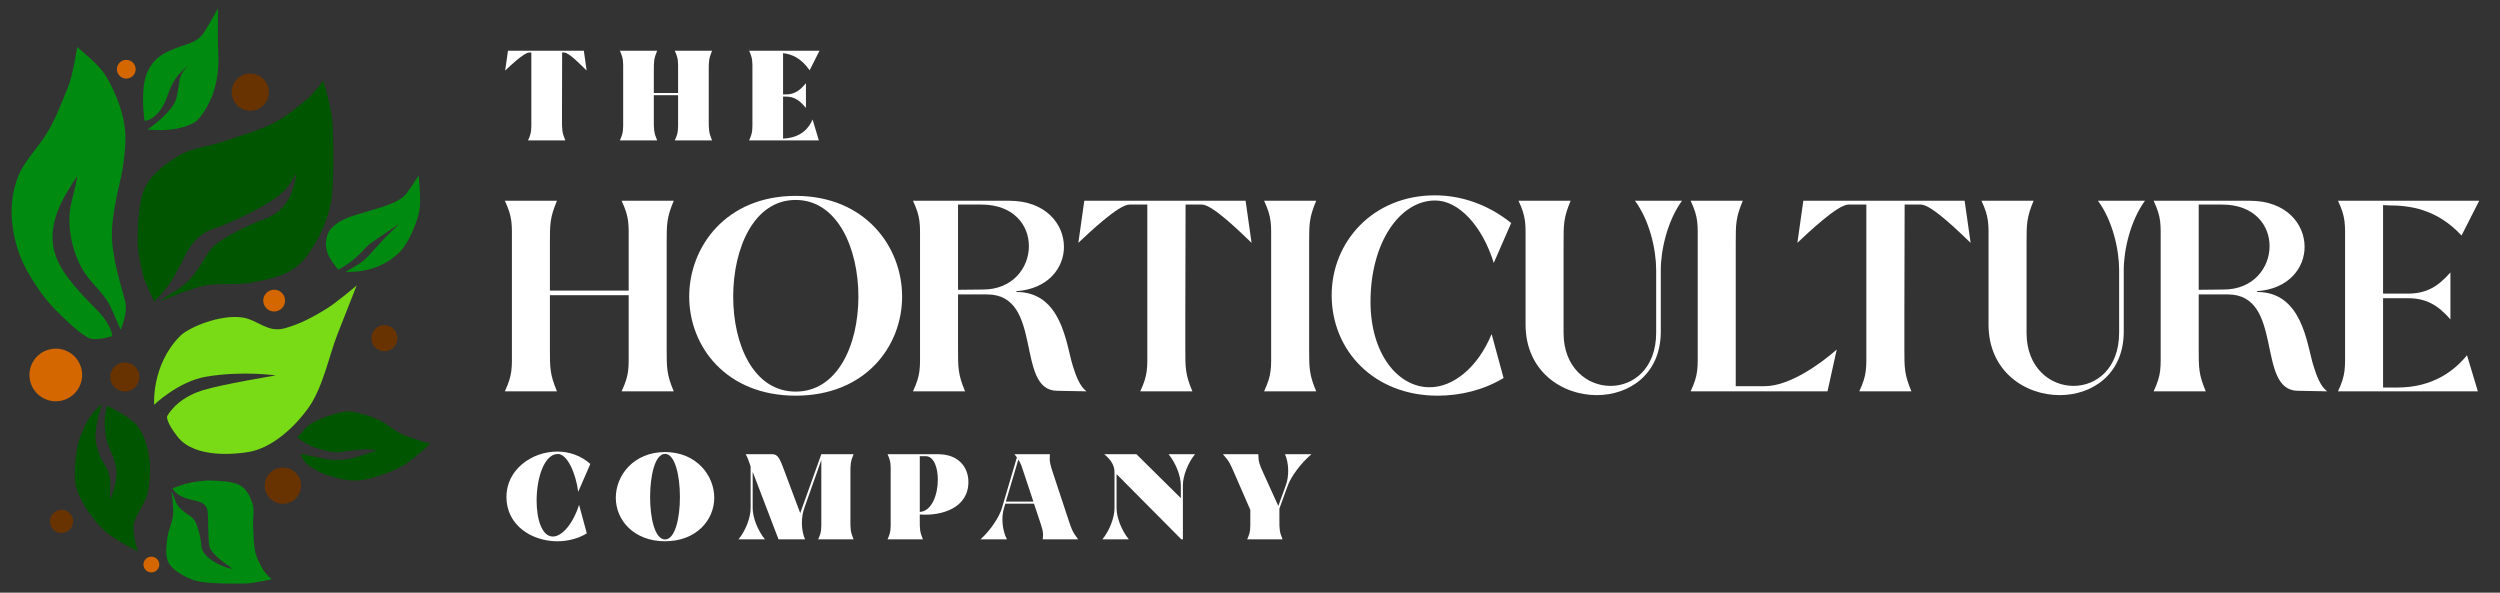 <?xml version="1.0" encoding="UTF-8" standalone="no"?>
<!DOCTYPE svg PUBLIC "-//W3C//DTD SVG 1.1//EN" "http://www.w3.org/Graphics/SVG/1.1/DTD/svg11.dtd">
<svg width="100%" height="100%" viewBox="0 0 3792 899" version="1.1" xmlns="http://www.w3.org/2000/svg" xmlns:xlink="http://www.w3.org/1999/xlink" xml:space="preserve" xmlns:serif="http://www.serif.com/" style="fill-rule:evenodd;clip-rule:evenodd;stroke-linejoin:round;stroke-miterlimit:2;">
    <rect x="0" y="0" width="3792" height="899" fill="#333333" stroke="none"/>
    <g transform="matrix(1,0,0,1,-19408.4,-1608.92)">
        <g id="FINAL---WEB-LARGE-DARK" serif:id="FINAL - WEB LARGE DARK" transform="matrix(4.222,0,0,1,17861.8,1606.51)">
            <rect x="366.355" y="2.411" width="898.008" height="898.008" style="fill:none;"/>
            <g>
                <g transform="matrix(0.752,0,0,3.174,309.397,-1920.06)">
                    <g transform="matrix(0.652,0,0,0.652,-492.27,235.103)">
                        <path d="M1282.9,647.516L1283,606.902L1284.49,606.902C1288.24,606.902 1297.6,616.915 1300.96,620.097L1298.91,605.591L1243.32,605.591L1241.26,620.097C1244.63,616.915 1255.11,606.902 1258.85,606.902L1260.44,606.902L1260.44,656.687C1260.44,663.238 1260.73,665.484 1258.01,671.286L1285.34,671.286C1282.9,665.484 1282.9,663.238 1282.9,656.687L1282.9,647.516Z" style="fill:white;fill-rule:nonzero;"/>
                        <path d="M1325.3,671.286L1352.62,671.286C1350.19,665.484 1350.19,663.238 1350.19,656.687L1350.19,638.158L1367.97,638.158L1367.97,656.687C1367.97,663.238 1368.25,665.484 1365.54,671.286L1392.86,671.286C1390.43,665.484 1390.43,663.238 1390.43,656.687L1390.43,620.19C1390.43,613.639 1390.43,611.393 1392.86,605.591L1365.54,605.591C1368.25,611.393 1367.97,613.639 1367.97,620.19L1367.97,636.567L1350.19,636.567L1350.19,620.19C1350.19,613.639 1350.19,611.393 1352.62,605.591L1325.3,605.591C1328.01,611.393 1327.73,613.639 1327.73,620.19L1327.73,656.687C1327.73,663.238 1328.01,665.484 1325.3,671.286Z" style="fill:white;fill-rule:nonzero;"/>
                        <path d="M1444.89,669.976L1444.89,639.187L1447.05,639.187C1453.6,639.187 1457.53,642.556 1461.64,647.516L1461.64,629.361C1457.53,634.321 1453.6,637.596 1447.05,637.596L1444.89,637.596L1444.89,607.369C1451.35,608.118 1458,610.832 1464.36,619.909L1471.57,605.591L1420,605.591C1422.71,611.393 1422.43,613.639 1422.43,620.19L1422.43,656.687C1422.43,663.238 1422.71,665.484 1420,671.286L1471.1,671.286L1466.51,655.938C1464.08,661.928 1458.28,669.414 1444.89,669.976Z" style="fill:white;fill-rule:nonzero;"/>
                    </g>
                    <g transform="matrix(0.619,0,0,0.619,-450.705,447.901)">
                        <path d="M1280.56,672.783C1288.52,672.783 1296.47,670.818 1303.3,666.7L1297.32,644.615C1292.73,659.12 1284.31,669.134 1277.1,669.134C1268.68,669.134 1264.56,655.845 1264.56,641.433C1264.56,624.214 1270.27,605.404 1281.03,605.404C1288.14,605.404 1294.79,620.003 1296.66,634.602L1306.02,613.078C1298.62,606.527 1289.55,603.533 1280.47,603.533C1260.73,603.533 1241.26,617.57 1241.26,638.532C1241.26,660.524 1260.82,672.783 1280.56,672.783Z" style="fill:white;fill-rule:nonzero;"/>
                        <path d="M1363.66,672.783C1387.81,672.783 1401.66,656.406 1401.66,639.187C1401.66,621.875 1387.81,603.907 1363.66,603.907C1339.52,603.907 1325.67,621.875 1325.67,639.187C1325.67,656.406 1339.52,672.783 1363.66,672.783ZM1363.66,671.379C1355.99,671.379 1352.15,655.377 1352.15,638.626C1352.15,621.968 1355.99,605.311 1363.66,605.311C1371.34,605.311 1375.17,621.968 1375.17,638.626C1375.17,655.283 1371.34,671.379 1363.66,671.379Z" style="fill:white;fill-rule:nonzero;"/>
                        <path d="M1506.75,620.19C1506.75,613.639 1506.75,611.393 1509.18,605.591L1484.29,605.591L1468.01,651.072L1454.72,615.605C1452.57,609.896 1450.79,605.591 1446.77,605.591L1425.9,605.591C1427.11,607.276 1428.33,611.019 1429.73,614.95L1429.73,647.329C1429.73,654.348 1425.99,664.454 1420.38,671.286L1440.78,671.286C1435.16,664.454 1431.32,654.348 1431.32,647.329L1431.32,619.161L1451.26,671.286L1471.75,671.286C1468.66,664.454 1468.57,654.348 1471.1,647.329L1484.29,610.083L1484.29,656.687C1484.29,663.238 1484.57,665.484 1481.86,671.286L1509.18,671.286C1506.75,665.484 1506.75,663.238 1506.75,656.687L1506.75,620.19Z" style="fill:white;fill-rule:nonzero;"/>
                        <path d="M1535.39,671.286L1562.71,671.286C1560.28,665.484 1560.28,663.238 1560.28,656.687L1560.28,652.102C1577.5,653.412 1597.81,646.955 1597.81,627.022C1597.81,615.979 1590.6,605.779 1574.88,605.591L1535.39,605.591C1538.1,611.393 1537.82,613.639 1537.82,620.19L1537.82,656.687C1537.82,663.238 1538.1,665.484 1535.39,671.286ZM1560.28,650.136L1560.28,607.089L1564.68,607.089C1571.04,606.995 1574.22,615.605 1574.22,625.244C1574.22,636.754 1569.55,649.668 1560.28,650.136Z" style="fill:white;fill-rule:nonzero;"/>
                        <path d="M1607.16,671.286L1627.57,671.286C1623.92,664.454 1623.07,654.348 1625.23,647.329L1626.26,643.773L1648.43,643.773L1652.74,656.687C1654.89,663.238 1655.92,665.484 1655.17,671.286L1682.5,671.286C1678.1,665.484 1677.35,663.238 1675.2,656.687L1663.13,620.19C1660.97,613.639 1660.23,611.393 1660.69,605.591L1633.37,605.591L1635.24,608.025L1623.63,647.329C1621.48,654.348 1614.75,664.454 1607.16,671.286ZM1626.72,642.182L1636.36,609.709C1638.42,612.891 1639.08,615.418 1640.67,620.19L1647.97,642.182L1626.72,642.182Z" style="fill:white;fill-rule:nonzero;"/>
                        <path d="M1752.31,605.591C1757.92,612.423 1761.76,622.53 1761.76,629.548L1761.76,639.468L1727.51,605.591L1702.62,605.591C1707.11,609.241 1710.57,613.639 1710.57,619.348L1710.57,647.329C1710.57,654.348 1706.83,664.454 1701.21,671.286L1721.62,671.286C1716,664.454 1712.16,654.348 1712.16,647.329L1712.16,620.939L1762.14,671.286L1763.35,671.286L1763.35,629.548C1763.35,622.53 1767.1,612.423 1772.71,605.591L1752.31,605.591Z" style="fill:white;fill-rule:nonzero;"/>
                        <path d="M1812.95,671.286L1840.28,671.286C1837.84,665.484 1837.84,663.238 1837.84,656.687L1837.84,647.516L1844.39,629.548C1847.02,622.53 1854.5,612.423 1862.55,605.591L1842.15,605.591C1845.24,612.423 1845.42,622.53 1842.8,629.548L1837,645.551L1825.49,620.19C1822.5,613.639 1821.65,611.393 1821.56,605.591L1794.24,605.591C1799.48,611.393 1800.13,613.639 1803.03,620.19L1815.38,648.545L1815.38,656.687C1815.38,663.238 1815.66,665.484 1812.95,671.286Z" style="fill:white;fill-rule:nonzero;"/>
                    </g>
                    <g transform="matrix(1.283,0,0,1.283,-1275.85,-68.558)">
                        <path d="M1241.41,671.286L1260.82,671.286C1258.19,665.017 1258.19,662.59 1258.19,655.513L1258.19,635.493L1287.52,635.493L1287.52,655.513C1287.52,662.59 1287.82,665.017 1284.89,671.286L1304.3,671.286C1301.67,665.017 1301.67,662.59 1301.67,655.513L1301.67,616.079C1301.67,609.002 1301.67,606.575 1304.3,600.306L1284.89,600.306C1287.82,606.575 1287.52,609.002 1287.52,616.079L1287.52,633.774L1258.19,633.774L1258.19,616.079C1258.19,609.002 1258.19,606.575 1260.82,600.306L1241.41,600.306C1244.34,606.575 1244.04,609.002 1244.04,616.079L1244.04,655.513C1244.04,662.59 1244.34,665.017 1241.41,671.286Z" style="fill:white;fill-rule:nonzero;"/>
                        <path d="M1349.7,672.904C1375.58,672.904 1389.34,654.603 1389.34,635.998C1389.34,617.394 1375.58,598.486 1349.7,598.486C1323.82,598.486 1310.06,617.394 1310.06,635.998C1310.06,654.603 1323.82,672.904 1349.7,672.904ZM1349.7,671.387C1334.13,671.387 1326.44,654.097 1326.44,635.998C1326.44,618.001 1334.13,600.003 1349.7,600.003C1365.27,600.003 1373.06,618.001 1373.06,635.998C1373.06,654.097 1365.27,671.387 1349.7,671.387Z" style="fill:white;fill-rule:nonzero;"/>
                        <path d="M1393.38,671.286L1412.79,671.286C1410.16,665.017 1410.16,662.59 1410.16,655.513L1410.16,635.189L1420.98,635.189C1442.12,635.189 1431.4,670.983 1447.07,671.084L1457.99,671.286C1455.46,669.365 1454.05,665.523 1452.83,661.579C1450.41,653.693 1448.79,634.279 1431.9,634.279L1431.9,633.976C1443.73,633.167 1449.6,625.28 1449.6,617.495C1449.6,608.901 1442.72,600.306 1429.27,600.306L1393.38,600.306C1396.31,606.575 1396.01,609.002 1396.01,616.079L1396.01,655.513C1396.01,662.59 1396.31,665.017 1393.38,671.286ZM1410.16,633.47L1410.16,601.722L1418.86,601.722C1430.89,601.722 1436.55,609.406 1436.55,617.192C1436.55,625.28 1430.49,633.369 1419.47,633.369L1410.16,633.47Z" style="fill:white;fill-rule:nonzero;"/>
                        <path d="M1494.89,601.722L1500.96,601.722C1505.01,601.722 1515.83,612.541 1519.46,615.978L1517.24,600.306L1457.18,600.306L1454.96,615.978C1458.6,612.541 1469.92,601.722 1473.96,601.722L1480.64,601.722L1480.64,655.513C1480.64,662.59 1480.94,665.017 1478.01,671.286L1497.42,671.286C1494.79,665.017 1494.79,662.59 1494.79,655.513L1494.79,642.975L1494.89,601.722Z" style="fill:white;fill-rule:nonzero;"/>
                        <path d="M1524.12,671.286L1543.53,671.286C1540.9,665.017 1540.9,662.59 1540.9,655.513L1540.9,616.079C1540.9,609.002 1540.9,606.575 1543.53,600.306L1524.12,600.306C1527.05,606.575 1526.75,609.002 1526.75,616.079L1526.75,655.513C1526.75,662.59 1527.05,665.017 1524.12,671.286Z" style="fill:white;fill-rule:nonzero;"/>
                        <path d="M1588.73,672.904C1597.32,672.904 1605.91,670.78 1613.3,666.331L1608.85,649.952C1603.69,662.489 1594.49,669.769 1585.79,669.769C1573.86,669.769 1563.75,657.231 1563.75,637.919C1563.75,615.877 1574.67,600.205 1587.82,600.205C1596.71,600.205 1605.41,609.811 1609.65,623.46L1616.13,608.597C1607.33,601.519 1597.32,598.284 1587.71,598.284C1564.76,598.284 1549.29,615.473 1549.29,635.493C1549.29,656.119 1565.07,672.904 1588.73,672.904Z" style="fill:white;fill-rule:nonzero;"/>
                        <path d="M1647.98,672.701C1660.11,672.701 1671.84,664.916 1671.84,649.042L1671.84,626.089C1671.84,618.506 1674.37,607.687 1679.73,600.306L1662.23,600.306C1667.69,607.687 1670.12,618.506 1670.12,626.089L1670.12,649.446C1670.12,662.793 1661.63,669.264 1653.13,669.264C1644.44,669.264 1635.64,662.489 1635.64,649.547L1635.64,616.079C1635.64,609.002 1635.64,606.575 1638.27,600.306L1618.86,600.306C1621.79,606.575 1621.49,609.002 1621.49,616.079L1621.49,646.413C1621.49,663.804 1635.03,672.701 1647.98,672.701Z" style="fill:white;fill-rule:nonzero;"/>
                        <path d="M1682.96,671.286L1733.92,671.286L1737.36,655.715C1731.19,661.175 1719.66,669.365 1710.56,669.365L1699.75,669.365L1699.75,616.079C1699.75,609.002 1699.75,606.575 1702.37,600.306L1682.96,600.306C1685.89,606.575 1685.59,609.002 1685.59,616.079L1685.59,655.513C1685.59,662.59 1685.89,665.017 1682.96,671.286Z" style="fill:white;fill-rule:nonzero;"/>
                        <path d="M1762.64,601.722L1768.7,601.722C1772.75,601.722 1783.57,612.541 1787.21,615.978L1784.98,600.306L1724.92,600.306L1722.7,615.978C1726.34,612.541 1737.66,601.722 1741.71,601.722L1748.38,601.722L1748.38,655.513C1748.38,662.59 1748.68,665.017 1745.75,671.286L1765.16,671.286C1762.54,665.017 1762.54,662.59 1762.54,655.513L1762.54,642.975L1762.64,601.722Z" style="fill:white;fill-rule:nonzero;"/>
                        <path d="M1820.37,672.701C1832.5,672.701 1844.23,664.916 1844.23,649.042L1844.23,626.089C1844.23,618.506 1846.76,607.687 1852.12,600.306L1834.63,600.306C1840.09,607.687 1842.51,618.506 1842.51,626.089L1842.51,649.446C1842.51,662.793 1834.02,669.264 1825.53,669.264C1816.83,669.264 1808.04,662.489 1808.04,649.547L1808.04,616.079C1808.04,609.002 1808.04,606.575 1810.66,600.306L1791.25,600.306C1794.18,606.575 1793.88,609.002 1793.88,616.079L1793.88,646.413C1793.88,663.804 1807.43,672.701 1820.37,672.701Z" style="fill:white;fill-rule:nonzero;"/>
                        <path d="M1855.36,671.286L1874.77,671.286C1872.14,665.017 1872.14,662.59 1872.14,655.513L1872.14,635.189L1882.96,635.189C1904.09,635.189 1893.37,670.983 1909.04,671.084L1919.96,671.286C1917.44,669.365 1916.02,665.523 1914.81,661.579C1912.38,653.693 1910.76,634.279 1893.88,634.279L1893.88,633.976C1905.71,633.167 1911.57,625.28 1911.57,617.495C1911.57,608.901 1904.7,600.306 1891.25,600.306L1855.36,600.306C1858.29,606.575 1857.98,609.002 1857.98,616.079L1857.98,655.513C1857.98,662.59 1858.29,665.017 1855.36,671.286ZM1872.14,633.47L1872.14,601.722L1880.84,601.722C1892.87,601.722 1898.53,609.406 1898.53,617.192C1898.53,625.28 1892.46,633.369 1881.44,633.369L1872.14,633.47Z" style="fill:white;fill-rule:nonzero;"/>
                        <path d="M1946.15,669.87L1940.79,669.87L1940.79,636.605L1950.1,636.605C1957.17,636.605 1961.42,639.436 1965.87,644.492L1965.87,626.999C1961.42,632.055 1957.17,634.886 1950.1,634.886L1940.79,634.886L1940.79,601.924L1942.82,602.025C1950.7,602.025 1960.81,603.339 1970.01,613.248L1976.59,600.306L1924.01,600.306C1926.94,606.575 1926.64,609.002 1926.64,616.079L1926.64,655.513C1926.64,662.59 1926.94,665.017 1924.01,671.286L1976.08,671.286L1972.04,657.838C1967.38,663.601 1959.3,669.87 1946.15,669.87Z" style="fill:white;fill-rule:nonzero;"/>
                    </g>
                </g>
                <g transform="matrix(0.742,0,0,0.993,93.152,-4.181)">
                    <g transform="matrix(-0.443,0.493,-0.17,-1.525,715.431,1041.37)">
                        <path d="M520.155,294.323C520.155,294.323 537.27,310.072 544.127,320.975C555.125,338.462 560.652,363.413 557.588,375.41C554.506,387.482 548.249,398.62 543.407,406.432C539.505,412.726 528.523,424.444 519.966,429.832C511.366,435.246 504.824,436.812 504.824,436.812C504.824,436.812 517.216,422.538 522.336,410.023C524.144,405.603 526.084,393.838 522.669,381.566C520.882,375.143 522.351,367.418 523.852,363.749C525.727,359.166 529.91,348.94 529.91,348.94C529.91,348.94 534.259,345.041 529.91,348.94C527.803,350.829 516.968,362.349 513.654,372.56C510.54,382.154 513.05,396.762 512.833,400.728C512.485,407.108 509.364,424.044 500.115,433.556C496.308,437.471 500.115,433.556 500.115,433.556C500.115,433.556 487.181,421.867 480.39,411.593C473.337,400.922 474.536,383.538 478.126,370.304C479.984,363.455 486.332,349.087 491.901,341.849C497.557,334.498 508.094,328.851 514.004,321.317C519.984,313.694 520.155,294.323 520.155,294.323Z" style="fill:rgb(0,85,1);"/>
                    </g>
                    <g transform="matrix(1.034,-0.761,0.241,3.26,-297.061,52.82)">
                        <circle cx="599.213" cy="301.4" r="12.012" style="fill:rgb(212,103,0);"/>
                    </g>
                    <g transform="matrix(0.455,-0.335,0.106,1.436,93.352,570.959)">
                        <circle cx="599.213" cy="301.4" r="12.012" style="fill:rgb(105,51,0);"/>
                    </g>
                    <g transform="matrix(0.554,0.815,-0.187,1.262,328.983,-532.895)">
                        <path d="M535.708,294.003C535.708,294.003 544.296,312.936 547.339,325.209C550.499,337.957 550.874,359.974 549.136,372.191C547.544,383.381 542.84,393.95 537.998,401.762C534.096,408.056 527.567,415.189 523.123,418.41C520.012,420.664 515.629,423.841 515.629,423.841C515.629,423.841 520.021,414.814 522.956,408.783C526.233,402.049 528.388,389.085 532.384,372.212C533.495,367.521 538.081,350.733 538.081,350.733C538.081,350.733 528.097,374.054 523.84,383.999C521.428,389.632 519.883,406.81 509.619,424.713C506.518,430.123 509.619,424.713 509.619,424.713C509.619,424.713 502.72,420.212 498.718,415.914C490.262,406.832 489.548,393.906 490.585,388.446C493.601,372.551 504.765,361.615 510.334,354.378C515.99,347.027 530.937,331.036 533.033,317.808C534.695,307.314 535.708,294.003 535.708,294.003Z" style="fill:rgb(0,139,16);"/>
                    </g>
                    <g transform="matrix(0.11,1.473,-0.467,0.348,654.811,-207.111)">
                        <path d="M535.708,294.003C535.708,294.003 548.734,316.091 551.777,328.364C554.937,341.112 557.039,360.172 555.3,372.389C553.709,383.579 546.82,395.756 541.978,403.568C538.077,409.862 531.008,416.987 526.564,420.208C523.454,422.462 515.629,423.841 515.629,423.841C515.629,423.841 521.997,409.709 524.932,403.678C528.209,396.944 531.887,387.134 532.017,373.588C532.065,368.694 529.91,348.94 529.91,348.94C529.91,348.94 534.259,345.041 529.91,348.94C526.26,352.213 523.748,374.902 523.237,384.281C522.889,390.661 512.631,414.433 498.584,422.819C493.789,425.682 498.584,422.819 498.584,422.819C498.584,422.819 490.438,412.53 488.411,406.427C486.017,399.223 484.598,386.751 484.222,379.593C483.938,374.191 484.179,368.517 486.152,363.479C488.753,356.837 494.26,346.978 499.829,339.741C505.484,332.39 514.177,326.908 520.087,319.374C526.067,311.751 535.708,294.003 535.708,294.003Z" style="fill:rgb(0,85,1);"/>
                    </g>
                    <g transform="matrix(-0.364,-1.125,-0.4,1.284,917.071,866.66)">
                        <path d="M711.473,293.147C711.473,293.147 713.562,315.251 716.562,325.877C719.959,337.91 724.086,350.29 731.855,362.066C740.252,374.793 755.548,372.871 766.942,380.009C784.769,391.178 797.352,418.418 797.433,428.471C797.714,463.378 769.234,485.703 769.234,485.703C769.234,485.703 768.473,457.249 752.682,437.773C732.271,412.601 706.278,395.626 706.278,395.626C706.278,395.626 737.219,433.415 746.052,448.175C758.861,469.582 752.682,485.177 752.682,485.177C752.682,485.177 749.727,489.162 731.855,491.181C705.366,494.172 680.603,466.618 673.824,458.302C660.655,442.147 658.999,416.278 662.711,395.626C666.422,374.975 683.646,351.628 691.773,334.549C698.078,321.298 711.473,293.147 711.473,293.147Z" style="fill:rgb(121,219,21);"/>
                    </g>
                    <g transform="matrix(0.134,0.727,-0.271,0.496,471.774,-599.077)">
                        <path d="M639.471,308.906C639.471,308.906 689.115,334.455 705.523,341.53C737.384,355.269 752.703,367.119 766.942,380.009C781.388,393.088 797.352,418.418 797.433,428.471C797.714,463.378 765.691,497.498 765.691,497.498C765.691,497.498 765.076,479.677 757.235,457.454C750.039,437.061 742.021,433.011 720.792,418.74C702.199,406.241 701.57,388.504 701.57,388.504C701.57,388.504 703.118,404.782 710.794,419.06C721.588,439.135 732.609,442.862 743.728,459.913C758.399,482.411 749.5,494.743 749.5,494.743C749.5,494.743 692.174,475.567 673.389,450.553C661.05,434.122 659.724,419.603 663.435,398.951C667.146,378.3 674.707,363.842 665.416,347.662C657.956,334.669 639.471,308.906 639.471,308.906Z" style="fill:rgb(0,139,16);"/>
                    </g>
                    <g transform="matrix(0.653,2.493,-0.37,0.964,7.798,-2115.74)">
                        <path d="M856.457,114.462C856.457,114.462 868.912,125.973 873.547,132.977C880.92,144.12 894.332,167.298 900.695,181.322C905.854,192.692 909.296,204.871 911.723,217.119C914.283,230.043 916.637,244.931 916.058,258.862C915.48,272.793 911.712,287.351 908.252,300.707C904.873,313.751 898.534,325.918 895.3,338.999C891.865,352.897 887.64,384.09 887.64,384.09C887.64,384.09 888,371.537 888.555,364.225C890.49,338.688 884.516,322.974 883.799,306.28C883.276,294.107 886.838,262.473 888.848,251.643C893.366,227.303 887.375,210.343 886.262,206.309C884.769,200.895 882.28,195.672 882.28,195.672C882.28,195.672 883.094,200.966 884.028,207.048C885.037,213.613 885.425,223.972 884.048,241.007C883.174,251.814 881.171,273.122 877.414,295.019C871.779,327.858 884.9,344.031 886.019,387.944C886.117,391.757 886.019,387.944 886.019,387.944C886.019,387.944 877.113,383.632 873.618,380.248C869.067,375.84 862.532,368.51 858.715,361.498C853.394,351.723 844.652,335.755 841.697,321.603C838.648,307.004 839.31,288.781 840.421,273.905C841.472,259.839 845.908,246.231 848.367,232.342C851.12,216.797 855.286,196.42 856.938,180.631C858.432,166.362 858.365,148.639 858.284,137.611C858.228,129.871 856.457,114.462 856.457,114.462Z" style="fill:rgb(0,85,1);"/>
                    </g>
                    <g transform="matrix(0.48,-0.129,0.041,1.508,7.091,-27.508)">
                        <path d="M818.056,140.288C818.056,140.288 835.719,157.344 842.01,167.729C848.417,178.304 859.597,206.04 858.858,231.633C858.49,244.354 853.854,265.879 849.777,277.988C845.067,291.979 838.864,313.333 837.09,327.916C833.913,354.038 842.278,386.311 844.419,400.998C846.062,412.266 837.354,428.292 837.354,428.292C837.354,428.292 832.16,412.986 830.462,407.865C824.452,389.738 814.054,382.3 806.707,368.85C795.648,348.605 792.963,323.846 796.725,304.491C798.324,296.262 804.986,279.701 806.991,270.085C809.125,259.848 806.991,270.085 806.991,270.085C806.991,270.085 794.329,285.442 787.484,297.752C768.884,331.204 778.017,353.931 789.454,372.154C802.357,392.711 815.004,404.614 821.001,414.17C829.236,427.291 828.238,433.947 828.238,433.947C828.238,433.947 811.689,437.795 804.945,433.947C795.914,428.793 783.411,414.19 774.052,403.023C763.581,390.53 755.047,375.21 748.024,359.495C741.049,343.889 737.813,324.987 737.813,309.241C737.813,294.114 741.265,278.556 748.024,265.023C755.047,250.959 769.682,238.535 779.953,224.86C790.423,210.92 797.611,194.886 804.945,180.875C811.539,168.279 818.056,140.288 818.056,140.288Z" style="fill:rgb(0,139,16);"/>
                    </g>
                    <g transform="matrix(0.378,0,0,1.19,202.79,-246.282)">
                        <circle cx="599.213" cy="301.4" r="12.012" style="fill:rgb(212,103,0);"/>
                    </g>
                    <g transform="matrix(0.749,0,0,2.362,40.52,-564.484)">
                        <circle cx="599.213" cy="301.4" r="12.012" style="fill:rgb(105,51,0);"/>
                    </g>
                    <g transform="matrix(0.731,0,0,2.306,67.093,53.434)">
                        <circle cx="599.213" cy="301.4" r="12.012" style="fill:rgb(105,51,0);"/>
                    </g>
                    <g transform="matrix(0.527,0,0,1.663,238.484,21.954)">
                        <circle cx="599.213" cy="301.4" r="12.012" style="fill:rgb(105,51,0);"/>
                    </g>
                    <g transform="matrix(0.44,0,0,1.387,237.241,47.769)">
                        <circle cx="599.213" cy="301.4" r="12.012" style="fill:rgb(212,103,0);"/>
                    </g>
                    <g transform="matrix(0.587,0,0,1.851,76.856,24.611)">
                        <circle cx="599.213" cy="301.4" r="12.012" style="fill:rgb(105,51,0);"/>
                    </g>
                    <g transform="matrix(0.319,0,0,1.004,250.294,566.36)">
                        <circle cx="599.213" cy="301.4" r="12.012" style="fill:rgb(212,103,0);"/>
                    </g>
                    <g transform="matrix(-0.564,1.042,-0.115,-0.62,995.907,69.986)">
                        <path d="M856.457,114.462C856.457,114.462 868.912,125.973 873.547,132.977C880.92,144.12 894.332,167.298 900.695,181.322C905.854,192.692 909.296,204.871 911.723,217.119C914.283,230.043 916.637,244.931 916.058,258.862C915.48,272.793 911.712,287.351 908.252,300.707C904.873,313.751 898.534,325.918 895.3,338.999C891.865,352.897 887.64,384.09 887.64,384.09C887.64,384.09 888,371.537 888.555,364.225C890.49,338.688 884.516,322.974 883.799,306.28C883.276,294.107 886.838,262.473 888.848,251.643C893.366,227.303 882.641,190.521 881.528,186.486C880.035,181.073 877.546,175.849 877.546,175.849C877.546,175.849 878.36,181.144 879.295,187.225C880.304,193.791 885.425,223.972 884.048,241.007C883.174,251.814 876.066,284.059 872.309,305.956C866.674,338.795 884.9,344.031 886.019,387.944C886.117,391.757 886.019,387.944 886.019,387.944C886.019,387.944 877.113,383.632 873.618,380.248C869.067,375.84 862.532,368.51 858.715,361.498C853.394,351.723 844.652,335.755 841.697,321.603C838.648,307.004 839.31,288.781 840.421,273.905C841.472,259.839 845.908,246.231 848.367,232.342C851.12,216.797 855.286,196.42 856.938,180.631C858.432,166.362 858.365,148.639 858.284,137.611C858.228,129.871 856.457,114.462 856.457,114.462Z" style="fill:rgb(0,139,16);"/>
                    </g>
                </g>
            </g>
        </g>
    </g>
</svg>
